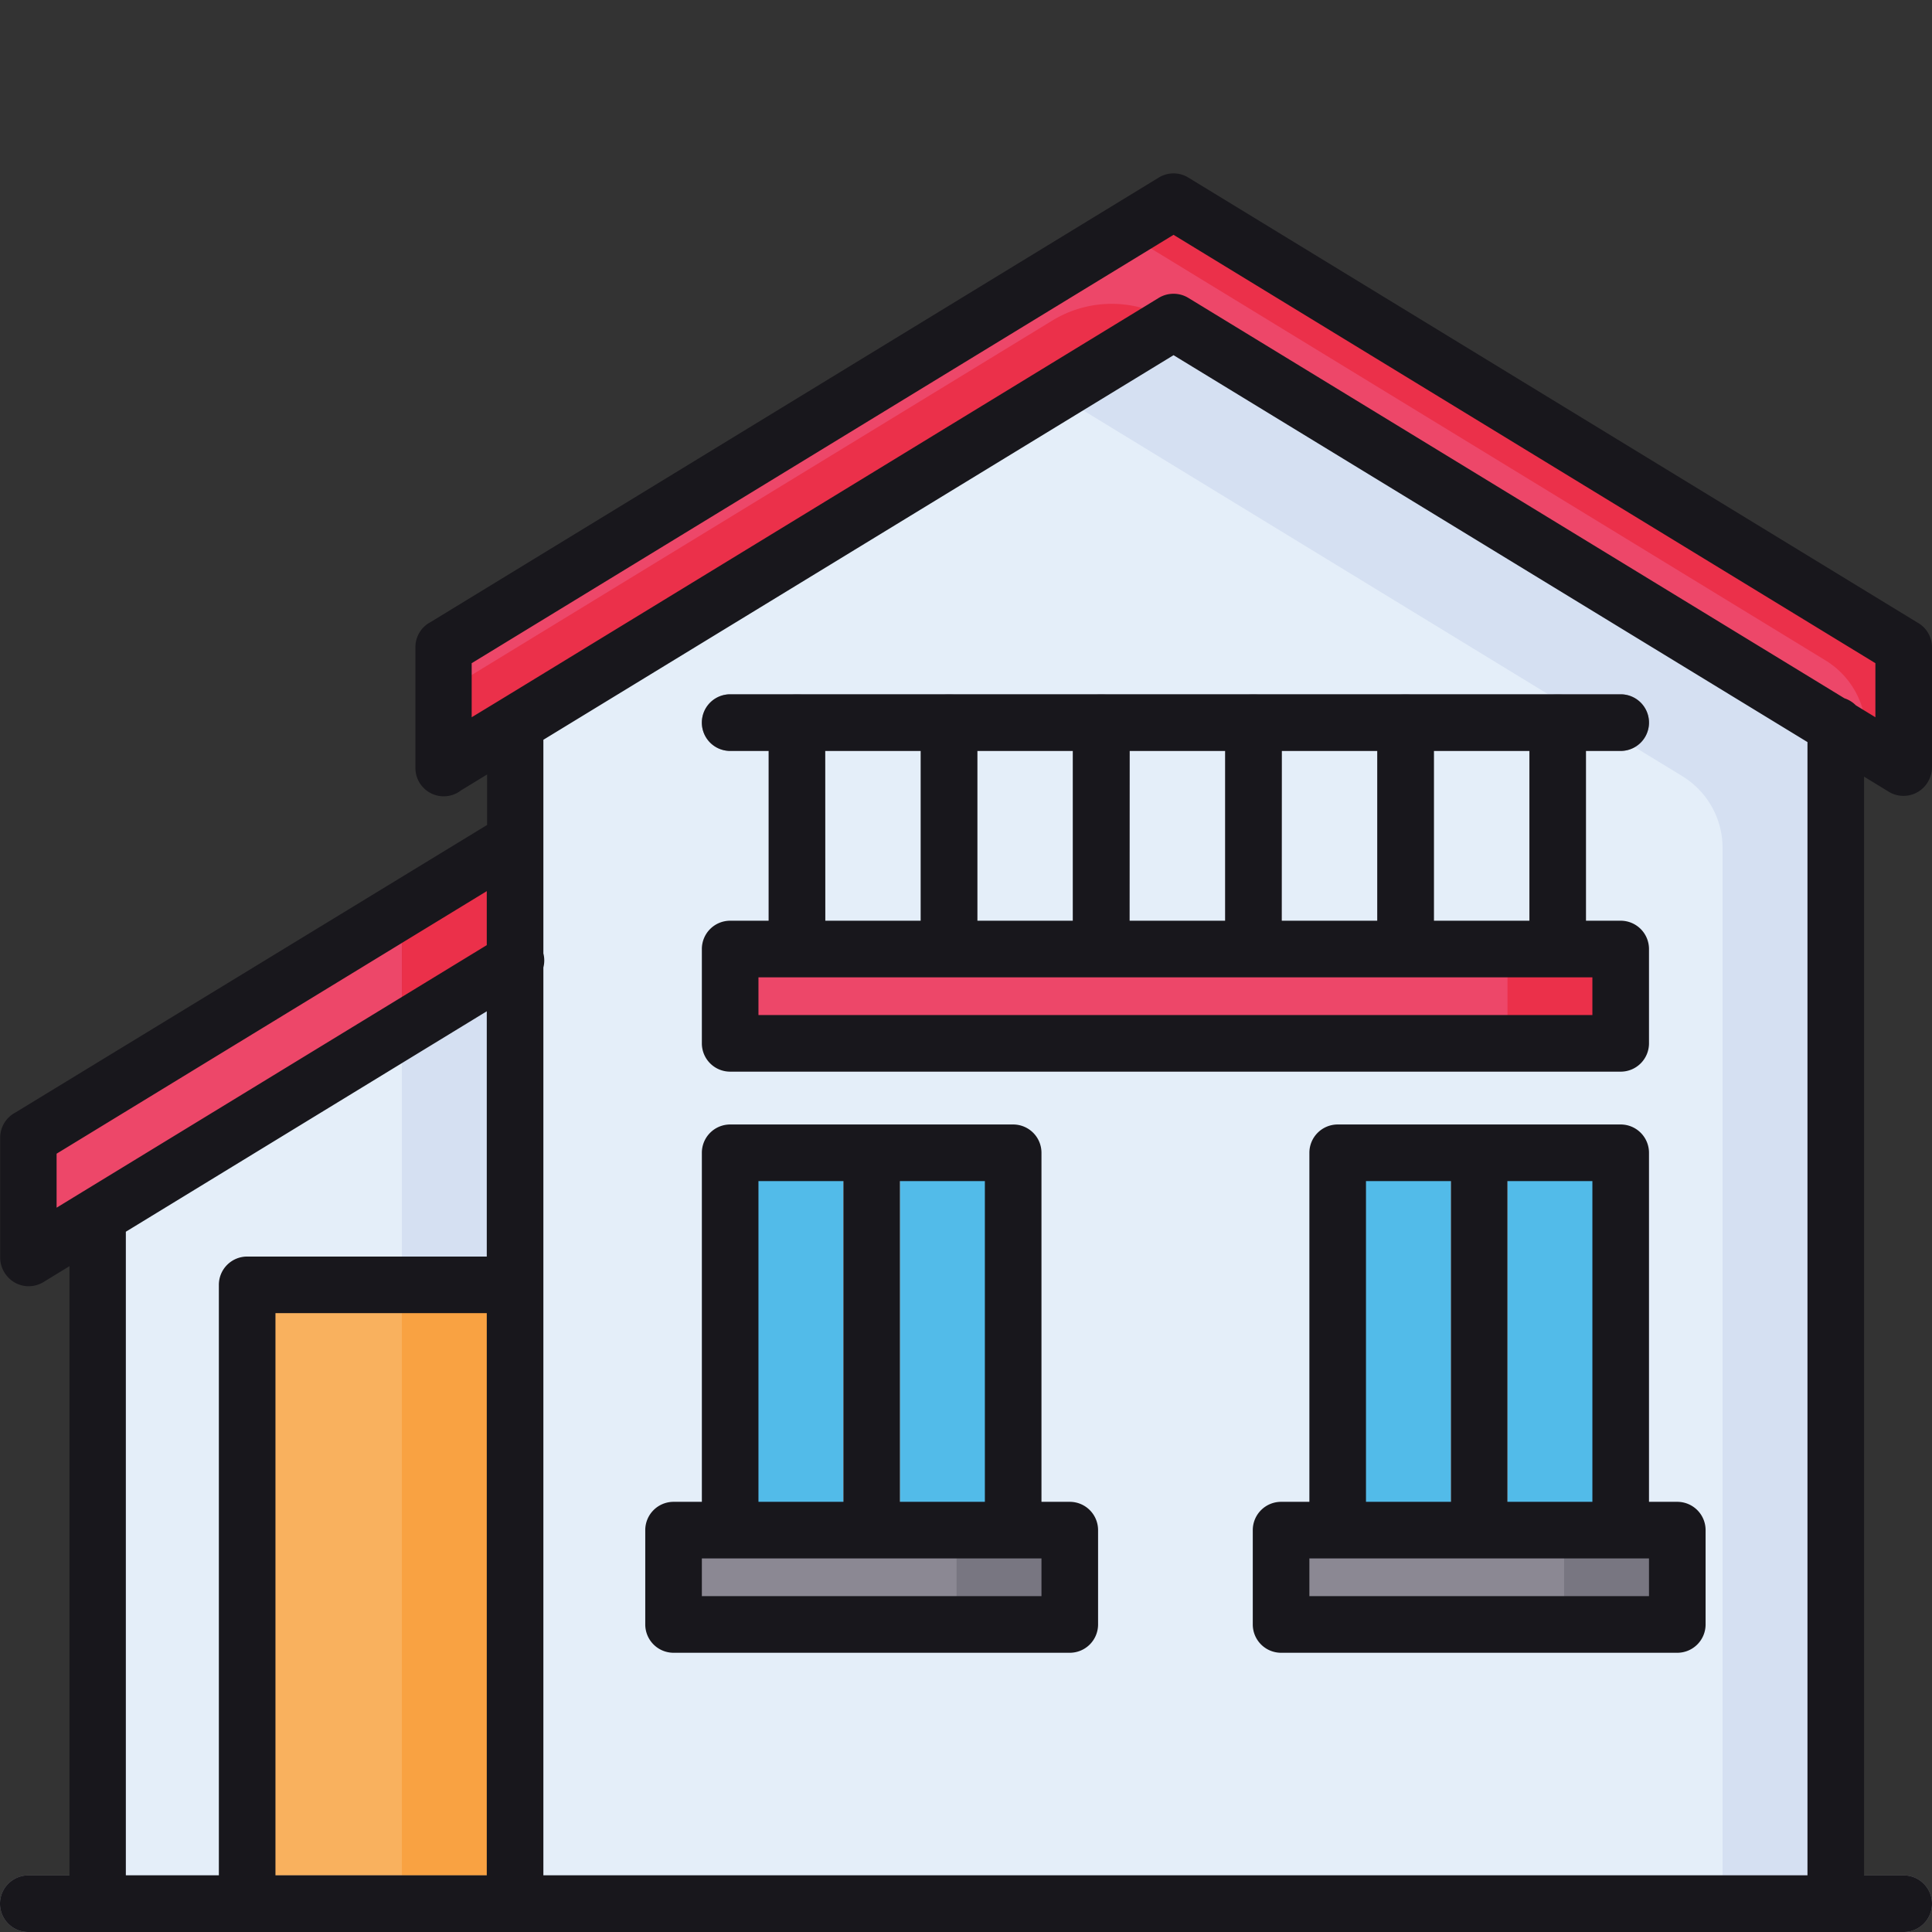 <svg xmlns="http://www.w3.org/2000/svg" data-name="Layer 1" viewBox="0 0 512 512"><rect x="0" y="0" width="512" height="512" fill="#333333" stroke="none"/><polygon fill="#ed4769" points="7.5 301.53 106.5 241.11 106.5 272.99 25.85 322.21 7.56 333.38 7.5 333.29 7.5 301.53"/><polygon fill="#ed4769" points="394.34 301.53 394.34 333.29 394.28 333.38 375.99 322.21 200.92 215.36 136.5 254.68 136.5 222.8 200.92 183.48 394.34 301.53"/><polygon fill="#e4eef9" points="25.85 322.21 200.92 215.36 375.99 322.21 375.99 504.5 25.85 504.5 25.85 322.21 25.85 322.21"/><polyline fill="#ed4769" points="117.5 203.5 117.5 171.53 117.5 171.54 311 53.45 504.5 171.54 504.5 171.53 504.5 203.32 504.44 203.41 486.14 192.23 311 85.34 135.86 192.23 117.56 203.41"/><path fill="#eb304a" d="M311,85.35a30.19,30.19,0,0,0-32.11-.41l-143,87.29-18.3,11.18-.06.09v20l.06-.09,18.3-11.18L311,85.35Z"/><polygon fill="#ed4769" points="297.81 61.5 117.5 171.54 117.5 171.53 117.5 175.24 297.81 61.5"/><path fill="#eb304a" d="M504.5,171.54,311,53.45l-13.19,8L483.76,175a22.41,22.41,0,0,1,10.74,19.13v3.22l9.94,6.07.06-.09V171.53Z"/><polygon fill="#eb304a" points="136.5 222.8 136.5 254.68 106.5 272.99 106.5 241.11 136.5 222.8"/><polygon fill="#d5e0f2" points="456.5 192.21 456.5 504.5 106.5 504.5 106.5 272.99 136.5 254.68 136.5 192.21 296.5 94.52 456.5 192.21"/><polygon fill="#e4eef9" points="486.5 192.21 486.5 504.5 136.5 504.5 136.5 192.21 296.5 94.52 311.5 85.36 486.5 192.21"/><path fill="#d5e0f2" d="M311.5,85.36l-15,9.16-160,97.69v1.68l130-79.37,15-9.16L445.83,205.69a22.29,22.29,0,0,1,10.67,19V504.5h30V192.21Z"/><path fill="#f9b15e" d="M136.5,504.5h-71v-159a5,5,0,0,1,5-5h61a5,5,0,0,1,5,5Z"/><path fill="#f9a242" d="M131.5,340.5h-30a5,5,0,0,1,5,5v159h30v-159A5,5,0,0,0,131.5,340.5Z"/><path fill="#52bbe9" d="M268.5,310.5v95h-75v-95a5,5,0,0,1,5-5h65A5,5,0,0,1,268.5,310.5Z"/><path fill="#fff" d="M238.5,305.5v100a7.5,7.5,0,0,1-15,0v-100Z"/><path fill="#52bbe9" d="M429.5,310.5v95h-75v-95a5,5,0,0,1,5-5h65A5,5,0,0,1,429.5,310.5Z"/><rect width="15" height="100" x="384.5" y="305.5" fill="#fff"/><rect width="105" height="25" x="178.5" y="405.5" fill="#8b8893" rx="5"/><path fill="#787681" d="M278.5,405.5h-30a5,5,0,0,1,5,5v15a5,5,0,0,1-5,5h30a5,5,0,0,0,5-5v-15A5,5,0,0,0,278.5,405.5Z"/><rect width="105" height="25" x="339.5" y="405.5" fill="#8b8893" rx="5"/><path fill="#787681" d="M439.5,405.5h-30a5,5,0,0,1,5,5v15a5,5,0,0,1-5,5h30a5,5,0,0,0,5-5v-15A5,5,0,0,0,439.5,405.5Z"/><path fill="#8b8893" d="M429.5,199h-236a7.5,7.5,0,0,1,0-15h236a7.5,7.5,0,0,1,0,15Z"/><path fill="#8b8893" d="M412.79 259a7.5 7.5 0 0 1-7.5-7.5v-60a7.5 7.5 0 1 1 15 0v60A7.5 7.5 0 0 1 412.79 259zM372.47 259a7.5 7.5 0 0 1-7.5-7.5v-60a7.5 7.5 0 0 1 15 0v60A7.5 7.5 0 0 1 372.47 259zM332.16 259a7.5 7.5 0 0 1-7.5-7.5v-60a7.5 7.5 0 0 1 15 0v60A7.5 7.5 0 0 1 332.16 259zM291.84 259a7.5 7.5 0 0 1-7.5-7.5v-60a7.5 7.5 0 0 1 15 0v60A7.5 7.5 0 0 1 291.84 259zM251.53 259a7.5 7.5 0 0 1-7.5-7.5v-60a7.5 7.5 0 1 1 15 0v60A7.5 7.5 0 0 1 251.53 259zM211.21 259a7.5 7.5 0 0 1-7.5-7.5v-60a7.5 7.5 0 0 1 15 0v60A7.5 7.5 0 0 1 211.21 259z"/><rect width="236" height="25" x="193.5" y="251.5" fill="#ed4769" rx="5"/><path fill="#eb304a" d="M424.5,251.5h-30a5,5,0,0,1,5,5v15a5,5,0,0,1-5,5h30a5,5,0,0,0,5-5v-15A5,5,0,0,0,424.5,251.5Z"/><path fill="#787681" d="M504.5,512H7.5a7.5,7.5,0,0,1,0-15h497a7.5,7.5,0,0,1,0,15Z"/><path fill="#18171c" d="M500.53,209.81a7.5,7.5,0,0,0,10.27-2.41l.06-.1a7.55,7.55,0,0,0,1.14-4V171.53a7.48,7.48,0,0,0-3.95-6.6L314.91,47.05a7.48,7.48,0,0,0-7.82,0l-193,117.82a7.49,7.49,0,0,0-4,6.66v32a7.5,7.5,0,0,0,7.5,7.5,7.42,7.42,0,0,0,4.57-1.56l6.93-4.23v13.38L4.05,294.85a7.51,7.51,0,0,0-4,6.66v31.78a7.47,7.47,0,0,0,1.1,3.89l.06.11a.35.35,0,0,0,.05.08l.27.38a7.48,7.48,0,0,0,10,2l6.88-4.2V497H7.5a7.5,7.5,0,0,0,0,15h497a7.5,7.5,0,0,0,0-15H494V205.82ZM129,497H73V348h56Zm0-164H65.5a7.5,7.5,0,0,0-7.5,7.5V497H33.35V326.42L129,268Zm0-82.53L21.94,315.81,15,320.05V305.74l114-69.58ZM479,497H144V256.39a7.44,7.44,0,0,0,0-3.72V196.05L311,94.13,479,196.66Zm12.81-310.09a7.5,7.5,0,0,0-3-1.85L314.91,78.94a7.56,7.56,0,0,0-7.82,0L132,185.83,125,190.08V175.75L311,62.23,497,175.75v14.33ZM186,191.5a7.5,7.5,0,0,0,7.5,7.5h10.21v45H193.5a7.5,7.5,0,0,0-7.5,7.5v25a7.5,7.5,0,0,0,7.5,7.5h236a7.5,7.5,0,0,0,7.5-7.5v-25a7.5,7.5,0,0,0-7.5-7.5h-9.21V199h9.21a7.5,7.5,0,0,0,0-15h-236A7.5,7.5,0,0,0,186,191.5ZM422,259v10H201V259Zm-42-60h25.32v45H380Zm-40.31,0H365v45H339.66Zm-40.32,0h25.32v45H299.34ZM259,199h25.31v45H259Zm-40.32,0H244v45H218.71ZM283.5,398H276V305.5a7.5,7.5,0,0,0-7.5-7.5h-75a7.5,7.5,0,0,0-7.5,7.5V398h-7.5a7.5,7.5,0,0,0-7.5,7.5v25a7.5,7.5,0,0,0,7.5,7.5h105a7.5,7.5,0,0,0,7.5-7.5v-25A7.5,7.5,0,0,0,283.5,398Zm-45-85H261v85H238.5ZM201,313h22.5v85H201Zm75,110H186V413h90ZM437,305.5a7.5,7.5,0,0,0-7.5-7.5h-75a7.5,7.5,0,0,0-7.5,7.5V398h-7.5a7.5,7.5,0,0,0-7.5,7.5v25a7.5,7.5,0,0,0,7.5,7.5h105a7.5,7.5,0,0,0,7.5-7.5v-25a7.5,7.5,0,0,0-7.5-7.5H437ZM399.5,313H422v85H399.5ZM362,313h22.5v85H362Zm75,110H347V413h90Z"/></svg>